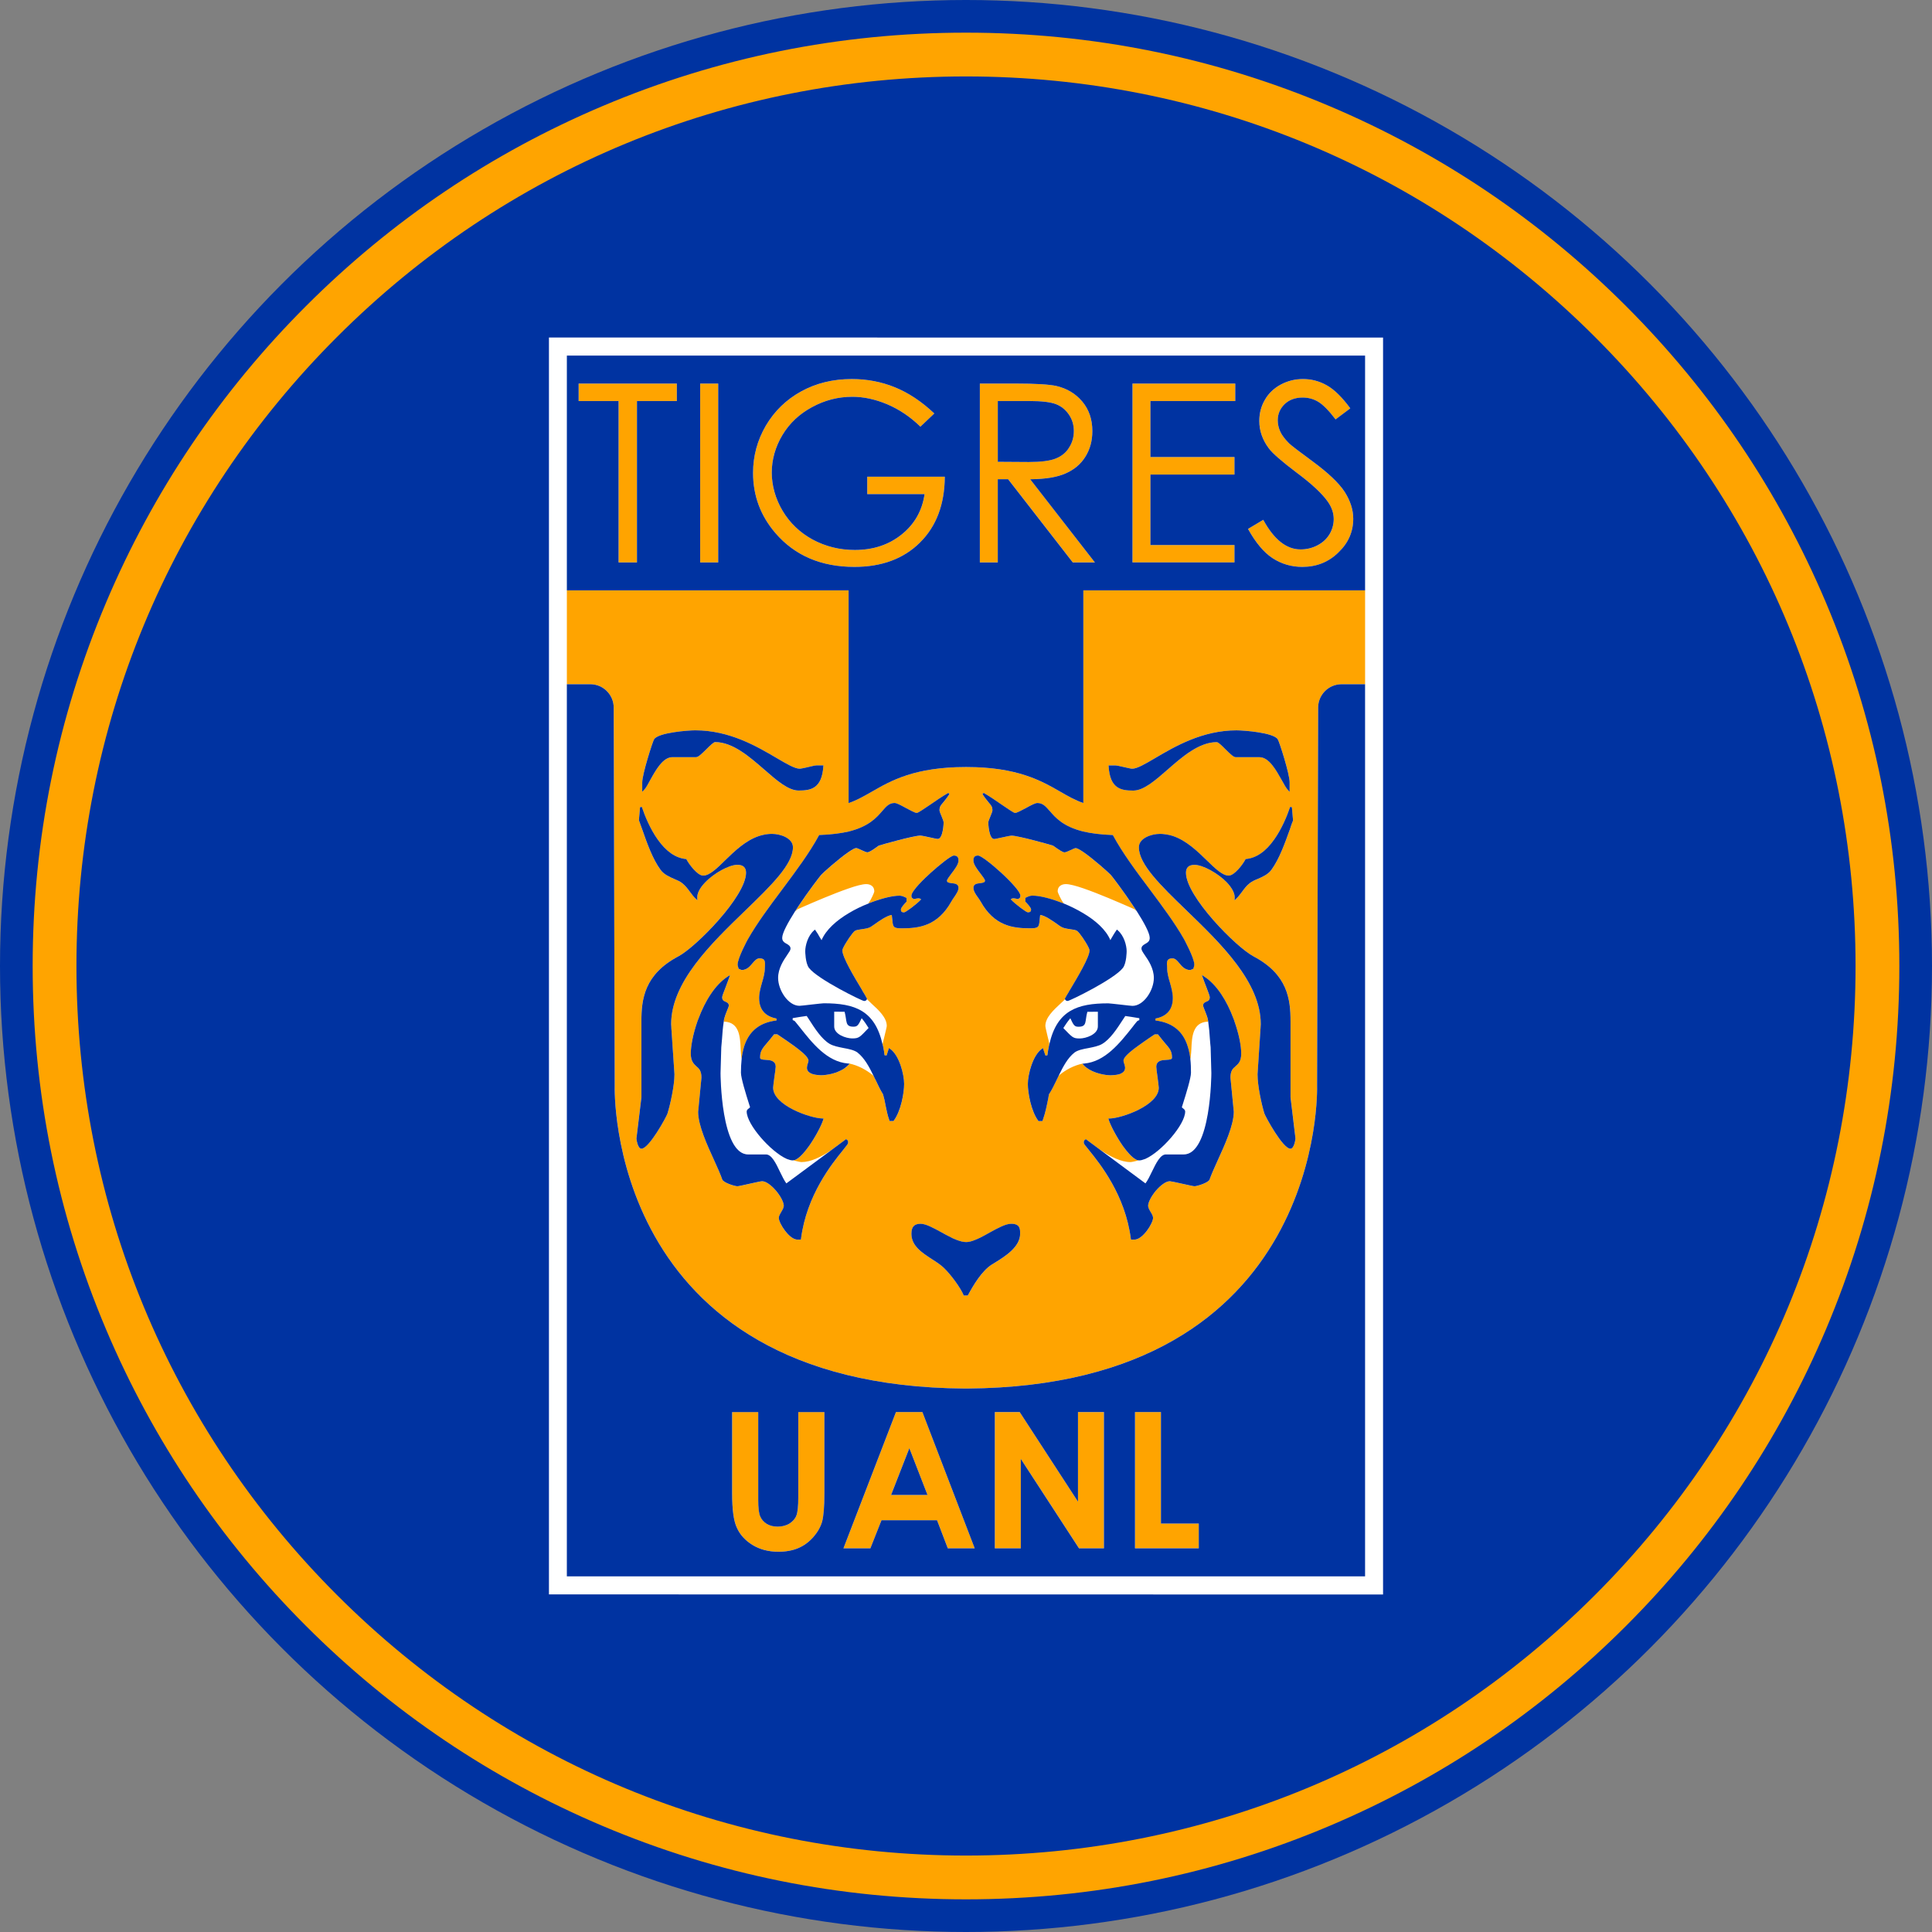 <svg xmlns="http://www.w3.org/2000/svg" id="Layer_10" viewBox="0 0 1500 1500"><rect x="0" y="0" width="1500" height="1500" fill="#808080" stroke="none"/><defs><style>.cls-1{fill:#0033a1;}.cls-2{fill:#ffa400;}.cls-3{fill:#fff;}</style></defs><g><circle class="cls-1" cx="750" cy="750" r="750"></circle><path class="cls-2" d="M750,1474.64c-97.82,0-192.72-19.16-282.07-56.95-86.29-36.5-163.79-88.75-230.33-155.29-66.54-66.54-118.79-144.04-155.29-230.33-37.79-89.35-56.95-184.25-56.95-282.07s19.16-192.72,56.95-282.07c36.5-86.29,88.75-163.79,155.29-230.33,66.54-66.54,144.04-118.79,230.33-155.29,89.35-37.79,184.25-56.95,282.07-56.95s192.72,19.16,282.07,56.95c86.29,36.5,163.79,88.75,230.33,155.29s118.79,144.04,155.29,230.33c37.79,89.35,56.95,184.25,56.95,282.07s-19.16,192.72-56.95,282.07c-36.5,86.29-88.75,163.79-155.29,230.33-66.54,66.54-144.04,118.79-230.33,155.29-89.35,37.79-184.25,56.95-282.07,56.95Zm0-1415.29c-184.48,0-357.92,71.84-488.36,202.29C131.19,392.08,59.35,565.52,59.35,750s71.84,357.92,202.29,488.36c130.45,130.45,303.88,202.29,488.36,202.29s357.92-71.84,488.36-202.29c130.45-130.45,202.29-303.88,202.29-488.36s-71.84-357.92-202.29-488.36c-130.45-130.45-303.88-202.29-488.36-202.29Z"></path></g><g><polygon class="cls-3" points="1073.8 1237.96 1073.8 262.09 426.2 262.04 426.2 1237.89 1073.8 1237.96"></polygon><path class="cls-3" d="M665.81,817.22c-2.48-1.91-6.76-2.79-10.89-3.54-3.85-.77-7.88-1.54-10.79-3.24-6.16-3.72-11.36-11.7-15.91-18.81-.64-.91-1.18-1.9-1.9-2.84-3.34,.44-6.8,1.01-9.96,1.54l-.91,.15v1.53c.85,.25,1.52,.6,1.91,1.1,1.1,1.36,2.22,2.77,3.4,4.2,10.01,12.69,21.37,27.01,37.5,28.38l.54,.07v-.18l.57,.11c6.77,1.39,13.36,4.87,18.87,9.54-3.52-7.24-7.13-13.8-12.42-18.01"></path><path class="cls-3" d="M879.27,797.32c1.07-1.43,2.18-2.84,3.34-4.21,.38-.49,1.04-.88,1.91-1.09v-1.53l-.99-.15c-3.08-.54-6.59-1.11-9.9-1.55-.67,.94-1.27,1.93-1.87,2.84-4.62,7.11-9.8,15.1-16.03,18.81-2.81,1.7-6.87,2.47-10.7,3.24-4.21,.75-8.46,1.63-10.9,3.54-5.28,4.17-8.73,10.78-12.22,17.93,5.43-4.69,12.02-8.06,18.73-9.45l.56-.11,.04,.18,.45-.06c16.13-1.37,27.54-15.69,37.57-28.38"></path><path class="cls-3" d="M676.59,779.12c-1.2-1.19-2.38-2.35-3.53-3.45-.17,.72-.84,1.48-2.19,1.48-1.47,0-36.12-16.89-42.85-25.76-2.79-3.76-2.85-12.81-2.85-12.9,0-4.17,1.92-12,6.99-16.31l.55-.47,.39,.58c1.2,1.6,2.14,3.14,3.46,5.53,.41,.61,.82,1.33,1.28,2.1,3.45-8.16,11.65-15.37,21.23-21.04,4.91-2.95,10-5.41,15.28-7.45,0-.21,.03-.37,.09-.56l.13-.18c1.67-2.04,4.22-7.88,4.22-8.55,0-5.35-4.82-5.76-6.29-5.76-2.83,0-7.82,1.31-13.65,3.36-12.13,4.16-27.9,11.02-35.35,14.27-1.83,.82-3.14,1.42-3.68,1.64l-.7,.28c-.47,.37-1.17,1-1.93,1.79-5.41,8.56-9.87,16.68-9.87,20.45,0,2.14,1.09,3.21,2.38,4,.54,.21,.93,.45,1.33,.76,1.35,.82,2.75,1.74,2.75,3.64,0,1.13-1.04,2.66-2.58,4.89-2.78,4.1-7.05,10.4-7.05,17.82,0,9.51,7.78,21.66,16.6,21.66,.72,0,5.3-.49,9.32-.99,4.42-.49,8.69-.97,9.51-.97,24.07,0,39.66,5.46,45.64,31.84,.21-1.18,.79-3.5,1.65-7.01,.73-3.08,1.61-6.55,1.61-7.29,0-6.47-6.3-12.29-11.89-17.38"></path><path class="cls-3" d="M615.93,900.88s-.25,.03-.35,.03c-1.29,0-2.73-.37-4.38-1.02l-.57-.1,.17-.06c-12.2-5.37-31.06-26.58-31.06-36.8,0-1.12,.9-1.81,1.56-2.29,.66-.49,.96-.77,1.04-1.2-.08-.22-.28-.79-.56-1.64-2.76-8.74-6.5-20.83-6.5-25,0-3.49,.19-7.1,.54-10.61l-.15-.9c-.39-2.02-.46-4.45-.64-7.03-.42-9.16-.9-20.43-12.47-21.09l-.62-.05c-.7,4.49-1.1,9.18-1.37,13.7-.22,2.1-.33,4.24-.57,6.32l-.58,20.05c0,.59,.25,63.12,21.45,63.12h13.9c4.26,0,7.65,6.8,10.76,13.37,1.72,3.55,3.34,6.86,4.99,9.1l34.84-25.78c-7.88,5.22-15.88,9.18-23.07,9.18-.9,0-3.17-.55-6.36-1.3"></path><path class="cls-3" d="M860.42,778.97c.75,0,4.97,.48,9.45,.97,4.01,.5,8.62,.99,9.34,.99,8.82,0,16.61-12.14,16.61-21.66,0-7.43-4.23-13.72-7.1-17.82-1.52-2.23-2.52-3.76-2.52-4.89,0-1.77,1.13-2.68,2.4-3.41,.47-.53,1.23-.83,1.77-1.08,1.22-.79,2.25-1.83,2.25-3.91,0-3.82-4.49-12.03-9.99-20.66-.77-.71-1.35-1.28-1.75-1.65l-.62-.21c-.54-.22-1.8-.82-3.73-1.64-7.49-3.24-23.28-10.18-35.39-14.33-5.79-1.99-10.75-3.3-13.55-3.3-1.54,0-6.4,.41-6.4,5.81,.04,.62,2.61,6.45,4.28,8.5l.13,.18c.07,.25,.1,.38,.21,.56,5.06,2.04,10.19,4.58,15.04,7.45,9.61,5.67,17.88,12.89,21.26,21.04,.45-.77,.9-1.49,1.19-2.1,1.41-2.38,2.31-3.92,3.47-5.53l.43-.58,.55,.48c5.12,4.31,7,12.14,7,16.31,0,.09,0,9.14-2.87,12.97-6.7,8.8-41.37,25.69-42.89,25.69-1.27,0-1.86-.68-2.1-1.4-1.09,1.13-2.27,2.22-3.51,3.37-5.48,5.09-11.75,10.88-11.75,17.38,0,.74,.78,4.21,1.54,7.29,.82,3.21,1.34,5.48,1.54,6.77,6.01-26.14,21.66-31.6,45.71-31.6"></path><path class="cls-3" d="M939.93,813.08c-.26-2.02-.38-4.16-.56-6.26-.25-4.52-.7-9.21-1.32-13.65h-.55c-11.58,.66-12.07,11.98-12.48,21.09-.18,2.59-.27,5.02-.62,7.03l-.24,.97c.37,3.51,.48,7.11,.48,10.55,0,4.16-3.73,16.25-6.51,24.99-.26,.84-.42,1.41-.56,1.64,.05,.44,.41,.72,1.07,1.21,.62,.48,1.5,1.17,1.5,2.29,0,10.22-18.68,31.36-30.82,36.74l.13,.11-.73,.1c-1.65,.65-3.06,1.02-4.34,1.02l-.37-.03c-3.1,.75-5.35,1.31-6.32,1.31-7.3,0-15.3-4.07-23.35-9.4h-.06l35.05,25.99c1.69-2.24,3.34-5.55,5.03-9.1,3.18-6.57,6.5-13.38,10.8-13.38h13.88c21.2,0,21.45-62.53,21.45-63.14l-.56-20.09Z"></path><path class="cls-3" d="M656.49,829.01c.38-.27,.65-.57,.87-.93-.33,.31-.66,.62-.97,.84,.04,.07,.04,.09,.1,.09"></path><path class="cls-3" d="M843.47,828.93h.05c-.16-.16-.39-.34-.62-.49,.2,.14,.36,.37,.58,.49"></path><path class="cls-3" d="M674.38,798.17c-1.77-2.76-2.8-4.45-5.38-7.6-2.64,5.79-3.54,6.59-6.4,6.59-6.7,0-4.84-4.26-6.85-11.59-2.42-.05-3.77-.05-8.07-.05v11.39c-.11,6.26,9.3,9.36,13.91,9.36,5.44,0,5.8-.84,12.79-8.1"></path><path class="cls-3" d="M837.32,797.16c-2.88,0-3.76-.8-6.37-6.59-2.57,3.14-3.61,4.84-5.44,7.6,7.08,7.26,7.41,8.1,12.81,8.1,4.61,0,14.05-3.09,14.02-9.36v-11.39c-4.41,0-5.74,0-8.16,.05-2.05,7.33-.04,11.59-6.85,11.59"></path><path class="cls-2" d="M889.31,732.76c.3-.21,.73-.44,1.05-.68-.53,.25-1.3,.55-1.77,1.07,.23-.14,.41-.27,.72-.39"></path><path class="cls-2" d="M841.12,458.36v165.12c-6.29-2.11-11.88-5.3-17.89-8.78-14.84-8.52-33.32-19.16-73.03-19.16h-.26c-39.81,0-58.3,10.64-73.11,19.16-6.11,3.48-11.64,6.7-17.98,8.82v-165.16h-218.74v72.88h18.26c10.01,0,18.13,8.17,18.13,18.26l.78,293.68s-7.49,233.08,271.92,234.88h1.54c279.35-1.8,271.84-234.88,271.84-234.88l.83-293.68c0-10.09,8.13-18.26,18.17-18.26h18.28v-72.88h-218.73Zm24.94,135.92h0c1.02,0,3.91,.68,6.8,1.32,2.59,.59,5.33,1.24,6.11,1.24,3.88,0,10.09-3.66,17.98-8.31,15.37-9.04,36.58-21.5,63.14-21.5,5.83,0,28.7,1.76,31.98,6.93,1.24,1.94,9.34,27.26,9.21,33.54v7.28l-1.17-1.27c-1.51-1.53-3.12-4.48-5.02-7.96-4.2-7.47-9.79-17.68-17.17-17.68h-18.39c-1.79,0-4.19-2.36-8.08-6.18-2.44-2.46-5.5-5.53-6.72-5.53-13.68,0-26.73,11.32-38.14,21.33-9.59,8.36-18.62,16.28-26.68,16.28-9.49,0-18.05-1.41-19.14-18.74l-.07-.77h5.38Zm-367.43,13.23c-.04-6.28,8.02-31.6,9.22-33.54,3.29-5.17,26.14-6.93,31.98-6.93,26.63,0,47.74,12.46,63.14,21.5,7.94,4.65,14.11,8.31,18.08,8.31,.68,0,3.49-.65,6.04-1.19,2.98-.68,5.78-1.37,6.76-1.37h5.44l-.05,.77c-1.17,17.34-9.77,18.74-19.17,18.74-8.06,0-17.15-7.92-26.7-16.28-11.53-10.01-24.47-21.33-38.19-21.33-1.16,0-4.25,3.06-6.73,5.53-3.84,3.82-6.3,6.18-8.02,6.18h-18.38c-7.47,0-13.02,10.21-17.2,17.68-1.86,3.48-3.42,6.42-5,7.96l-1.24,1.27v-7.28Zm19.6,257.03c-.6,2.11-14.21,27.3-20.24,27.3-3.04,0-3.89-7.76-3.89-7.83l3.89-32.18-.02-58.93c0-17.06,2.22-36.38,28.68-50.36,13.5-7.11,52.55-46.57,52.55-64.94,0-4.1-2.34-6.15-6.7-6.15-6.49,0-18.23,6.48-25.18,13.8-4.14,4.36-6.18,8.47-5.99,12.03l.11,1.7-1.23-1.14c-1.66-1.47-3-3.34-4.43-5.25-1.79-2.45-3.71-4.97-6.12-6.88-1.69-1.37-3.95-2.35-6.35-3.34-3.82-1.7-7.82-3.42-10.45-7-6.19-8.42-10.55-20.74-14.33-31.6-.89-2.36-1.65-4.6-2.43-6.72l-.11-.16,.05-.18,.88-10.02,1.38-.19c2.32,6.93,6.4,16.95,12.29,25.25,6.61,9.34,13.92,14.4,21.85,15.2h.38l.18,.36c1.83,3.54,8.42,12.52,12.88,12.52,4.97,0,10.59-5.47,17.01-11.81,7.32-7.08,15.92-15.5,26.53-18.98,1.1-.35,2.25-.66,3.4-.89,.96-.22,1.94-.39,2.9-.5,1.17-.14,2.34-.22,3.61-.22,6.59,0,16.29,3.28,16.29,10.41,0,13.32-17.03,29.77-36.71,48.85-27.12,26.19-57.85,55.94-57.85,88.51l.14,2.08,.03,1.07,.12,1.61,2.29,34.11c0,8.97-3.25,23.45-5.42,30.49m175.71,5.55l-.19,.27h-3.06l-.15-.45c-1.5-4.06-2.17-7.87-2.95-11.52-.53-3.01-1.12-5.81-1.98-8.69-2.16-3.55-4.01-7.39-5.72-11.11-.11-.09-.11-.13-.16-.27-.22-.49-.55-.99-.78-1.53-.08-.19-.21-.42-.3-.66-.18-.32-.32-.6-.43-.9-5.51-4.67-12.1-8.14-18.86-9.54l-.58-.11v.18l.83,.1-.94,1c-.32,.43-.81,.81-1.3,1.22-.22,.36-.49,.66-.88,.93,0,0-.06-.02-.1-.08-1.62,1.2-3.35,2.16-5.12,2.9-3.38,1.53-7.02,2.35-9.97,2.71-1.24,.2-2.38,.28-3.34,.28h-.99c-2.85-.14-5.12-.47-6.83-1.16t-.08-.05c-2.05-.79-3.17-2-3.52-3.69-.05-.3-.05-.65-.05-.98,0-.93,.28-1.98,.59-2.97,.3-.8,.51-1.59,.6-2.23v-.32c0-.6-.3-1.37-.88-2.17-.65-1.06-1.74-2.2-3.07-3.45-1.93-1.73-4.33-3.63-6.87-5.49-1.75-1.28-3.51-2.56-5.19-3.69-1.26-.79-2.41-1.67-3.42-2.34-2.11-1.37-3.78-2.5-4.78-3.23h-2.48c-2.22,2.88-4.06,5.06-5.56,6.81-3.64,4.31-5.29,6.28-5.29,11.32,0,1.24,1.34,1.52,4.35,1.69,3.2,.15,7.76,.48,7.76,5.4,0,.93-.49,4.44-1.04,8.23-.43,3.37-.95,7.2-.95,7.99,0,13.7,28.75,23.71,38.25,23.91h.9l-.24,.91c-1.52,4.78-6.15,13.52-11.16,20.64-3.28,4.56-6.73,8.47-9.68,10.11-.38,.16-.65,.33-.99,.49-.49,.16-1,.28-1.42,.34,3.19,.75,5.46,1.31,6.36,1.31,7.19,0,15.19-3.97,23.07-9.19l.25-.21,11.27-8.36,.15,.1,.45,.27c.88,.65,.99,.99,.99,2.46,0,.82-.99,1.98-3.92,5.65-8.43,10.45-28.29,34.8-32.64,68.92l-.05,.6h-2.62c-3.92,0-7.78-4.32-9.75-6.9-2.77-3.65-4.81-7.87-4.81-9.96,0-1.39,.95-2.94,1.88-4.6,.99-1.6,1.98-3.3,1.98-4.78,0-2.74-2.4-7.44-6.04-11.75-3.88-4.52-7.93-7.35-10.81-7.35-.75,0-5.59,1.05-9.48,1.92-5.54,1.25-8.88,1.97-9.69,1.97-2.05,0-10.86-2.76-11.7-5.23-1.36-3.91-3.7-9.13-6.19-14.62-5.59-12.24-12.57-27.44-12.57-37.89l2.59-26.62c-.03-5.36-1.89-7.02-3.98-8.75-2.09-1.93-4.31-3.88-4.31-9.94s1.74-15.16,5.12-24.82c.1-.28,.18-.55,.27-.85,.24-.61,.49-1.18,.73-1.81,4.81-12.84,12.52-25.87,22.69-32.37l1.66-1.08-.63,1.89c-1.03,2.77-2.02,5.43-2.88,7.81-1.34,3.45-2.59,6.68-2.59,7.45,0,2.46,1.25,3,2.64,3.55,1,.51,2.52,1.11,2.52,2.91,0,.83-.55,2.12-1.52,4.35-.67,1.64-1.44,3.66-1.93,5.47-.06,.28-.12,.5-.12,.77-.05,.14-.05,.28-.19,.43,0,.08,0,.12-.04,.2-.03,.4-.09,.85-.12,1.29l.62,.04c11.56,.66,12.05,11.92,12.47,21.09,.18,2.59,.25,5.02,.64,7.03l.15,.9c.08-.79,.23-1.63,.28-2.4,.14-.85,.32-1.69,.49-2.61,.3-1.53,.71-3.05,1.12-4.59,3.23-10.17,10.15-18.52,25.21-20.31v-1.46c-8.97-1.73-13.53-7.1-13.53-16.01,0-3.97,1.13-7.99,2.24-11.87,1.09-3.74,2.21-7.66,2.21-11.47,0-.36,0-.81,.11-1.35,.06-1.64,.16-3.79-.84-5.01-.76-.71-1.87-1.05-3.4-1.05-2.21,0-3.64,1.77-5.45,3.81-2.01,2.42-4.25,5.12-8.29,5.25h-.15l-2.38-1.01-.1-.34c-.03-.31-.1-.56-.19-.79-.16-.56-.44-1.15-.44-2.1,0-5.04,7.87-19.62,8.01-19.75,7.11-12.5,16.95-25.74,26.53-38.49,10.43-13.97,21.22-28.4,28.59-42.02l.12-.32h.43c9.1-.34,16.52-1.32,22.45-2.69,15.73-3.87,21.7-10.83,26.14-15.94,2.99-3.47,5.32-6.23,9.59-6.23,1.49,0,4.36,1.45,8.93,3.96,3.29,1.78,7.01,3.77,8.25,3.77,1.03,0,5.55-3.09,10.02-6.12,4.48-3.12,9.56-6.62,14.53-9.46l.86,.95c-2.05,3.14-3.72,5.11-4.89,6.57-2,2.31-2.84,3.3-2.84,6.15,0,.71,.88,2.78,1.57,4.46,1.03,2.48,1.65,4.09,1.65,4.97,0,.07-.38,12.69-4.57,12.69-.83,0-3.08-.52-6.8-1.34-2.74-.58-5.83-1.26-6.53-1.26-5.46,0-31.44,7.39-32.51,7.82-.15,.1-.62,.41-1.16,.83-3.06,2.19-6.19,4.32-7.6,4.32-.93,0-2.38-.63-4.62-1.7-1.48-.68-3.41-1.58-4.07-1.58-1.15,0-3.33,1.26-5.95,3.06-7.85,5.36-19.89,16.14-21.3,17.77-1.47,1.69-10.27,13.18-18.03,24.86-.22,.39-.45,.71-.66,1.07-.07,.04-.09,.04-.09,.13-.55,.8-1.08,1.61-1.57,2.37,.76-.79,1.46-1.42,1.92-1.79l.7-.28c.54-.22,1.85-.82,3.68-1.64,7.45-3.25,23.22-10.11,35.35-14.27,5.84-2.05,10.83-3.36,13.65-3.36,1.48,0,6.3,.41,6.3,5.76,0,.67-2.55,6.51-4.22,8.55l-.13,.18c-.07,.19-.1,.35-.1,.56,.22-.13,.5-.29,.83-.41,.21-.08,.48-.15,.73-.26,.15-.05,.22-.08,.36-.14,8.82-3.34,16.97-5.25,22.13-5.25,1.37,0,3,.5,5.06,1.58l.39,.16v2.95l-.18,.16c-1.22,1.19-4.22,4.43-4.22,5.92s.66,2.21,2.48,2.21c1.2-.06,9.23-5.88,13.25-10.11-.7-.59-1.33-.81-2.1-.81s-1.71,.2-3.17,.53l-.29,.13-.26-.16c-.18-.11-.3-.18-.43-.28-.79-.39-1.31-.77-1.31-2.25,0-3.77,10.51-13.78,15.05-17.86,5.91-5.33,15.58-13.32,17.92-13.32,3.57,0,3.57,2.59,3.57,3.94,0,2.9-2.97,6.78-5.56,10.17-1.56,2.11-3.36,4.45-3.36,5.37,0,1.33,1.16,1.64,3.64,1.97,2.35,.21,5.29,.54,5.29,3.55,0,2.51-1.67,4.74-3.25,7.16-.76,1.1-1.58,2.23-2.26,3.46-10.71,19.21-25.39,20.87-38.37,20.87-6.53,0-7.04-.73-7.49-6.44-.11-1.05-.28-2.36-.45-3.94-3.76,.45-9.86,4.74-13.54,7.38-1.31,.92-2.27,1.6-2.89,1.96-1.69,.98-4.26,1.35-6.83,1.73-2.05,.3-4.28,.58-5.32,1.28-.45,.28-1.16,.99-1.95,1.99-3.02,3.74-7.82,11.43-7.82,13.17,0,5.37,9.37,20.93,15.01,30.27,.3,.55,.62,1.05,.85,1.59,1.16,1.81,2.12,3.37,2.65,4.49,.17,.22,.28,.46,.39,.67,.05,.09,.05,.18,.17,.26l.04,.19-.04,.22v.13c1.16,1.1,2.33,2.26,3.53,3.45,5.59,5.09,11.89,10.91,11.89,17.38,0,.74-.88,4.21-1.61,7.29-.86,3.51-1.43,5.83-1.64,7.01,.17,.43,.28,.89,.39,1.34,.27,1.27,.49,2.57,.75,3.92,.14,1.05,.33,2.15,.42,3.27l.53,.02,1.06,.12c.38-1.26,.79-2.68,1.54-4.86l.3-.89,.74,.53c7.34,5,11.03,20.25,11.03,27.3s-2.53,21.19-8.04,28.55m78.48,110.27c-.91,.54-1.81,1.09-2.52,1.52-7.67,4.98-14.14,15.86-18.3,23.59l-.24,.36h-3.12l-.17-.44c-2.1-5.19-9.62-15.63-15.22-20.98-2.53-2.46-5.82-4.61-9.35-6.82-7.79-5.09-15.87-10.32-15.87-19.67,0-5.44,2.21-7.78,7.13-7.78,4.06,0,9.78,3.13,15.94,6.49,1.06,.6,2.14,1.2,3.28,1.81,1.94,1.05,3.96,2.1,5.86,3.01,1.11,.51,2.27,.98,3.43,1.41,2.42,.91,4.77,1.47,6.93,1.47,2.03,0,4.37-.64,6.9-1.68,1.3-.49,2.57-1.08,3.87-1.7,2.5-1.25,5.09-2.67,7.55-4.09,6.34-3.46,12.31-6.72,16.52-6.72,7,0,7,3.93,7,7.78,0,10.31-11.81,17.59-19.62,22.45m186.82-152.49c-2.03,1.73-3.92,3.39-3.92,8.81l2.59,26.54c-.07,10.47-7,25.68-12.59,37.91-2.46,5.49-4.83,10.71-6.21,14.62-.79,2.47-9.65,5.23-11.69,5.23-.77,0-4.17-.72-9.69-1.97-3.92-.87-8.79-1.92-9.42-1.92-2.91,0-6.98,2.82-10.89,7.35-3.58,4.31-6.02,9.01-6.02,11.75,0,1.47,1.02,3.17,1.95,4.78,1.01,1.66,1.88,3.21,1.88,4.6,0,4.02-7.87,16.86-14.49,16.86h-2.67l-.1-.6c-4.3-34.12-24.12-58.47-32.53-68.92-3.04-3.66-4-4.83-4-5.65,0-1.48,.16-1.82,1.05-2.46l.45-.27,.08-.1,10.66,7.91,.61,.45h.06c8.04,5.33,16.05,9.4,23.34,9.4,.97,0,3.21-.56,6.32-1.31-.36-.03-.9-.18-1.39-.34-.28-.16-.6-.27-.96-.49-2.98-1.63-6.42-5.54-9.78-10.17-5-7.15-9.61-15.88-11.11-20.58l-.25-.91h.94c9.48-.21,38.19-10.21,38.19-23.91,0-.79-.51-4.62-.94-7.99-.56-3.79-.99-7.3-.99-8.23,0-4.91,4.45-5.24,7.8-5.4,2.94-.17,4.38-.45,4.38-1.69,0-5.03-1.67-7.01-5.42-11.32-1.44-1.75-3.29-3.93-5.49-6.81h-2.51c-1.01,.73-2.67,1.86-4.79,3.23-.82,.64-1.85,1.27-2.96,2.04-1.63,1.13-3.38,2.36-5.07,3.62-2.38,1.66-4.59,3.38-6.49,5.02-2.04,1.79-3.69,3.46-4.41,4.87-.38,.6-.49,1.1-.49,1.59,0,.17,.04,.38,.04,.63,.06,.57,.32,1.29,.55,1.92,.26,.87,.49,1.71,.6,2.54,.02,.11,.02,.32,.02,.43,0,2.02-1.01,3.45-3.02,4.46-.13,.08-.32,.18-.5,.25-1.77,.7-4.04,1.04-6.87,1.14-.37,.03-.7,.03-1.12,.03-1.01,0-2.25-.14-3.53-.28-3.12-.42-6.77-1.32-10.19-2.86-1.66-.72-3.29-1.65-4.72-2.74h-.05c-.21-.11-.38-.35-.58-.49-.53-.5-1.15-.99-1.69-1.57l-.88-1,.92-.1-.04-.18-.56,.11c-6.72,1.39-13.31,4.76-18.73,9.45-.1,.27-.23,.61-.43,.88-.1,.22-.23,.46-.32,.66-.07,.22-.17,.38-.21,.55-.31,.39-.45,.81-.63,1.23-1.86,3.8-3.68,7.68-6.01,11.24-.1,.83-.28,1.66-.42,2.61-1.1,5.58-2.19,11.38-4.41,17.6l-.25,.45h-3.02l-.18-.27c-5.48-7.36-8.07-21.38-8.07-28.55s3.7-22.3,10.97-27.3l.73-.53,.33,.89c.76,2.19,1.23,3.6,1.62,4.86l1.11-.12,.38-.02c.17-1.54,.43-2.97,.66-4.42,.24-.87,.37-1.7,.49-2.56,.15-.6,.25-1.19,.43-1.8-.21-1.28-.73-3.55-1.54-6.76-.76-3.08-1.54-6.55-1.54-7.29,0-6.51,6.27-12.29,11.75-17.38,1.24-1.14,2.42-2.23,3.51-3.37,0-.08-.05-.14-.05-.21l-.08-.22,.13-.19s.09-.08,.13-.17c.03-.16,.11-.32,.28-.54,.49-.96,1.3-2.31,2.33-3.95,.37-.77,.84-1.52,1.37-2.36,5.54-9.33,14.94-24.89,14.94-30.27,0-1.74-4.73-9.43-7.79-13.18-.86-.99-1.52-1.7-2-1.98-1.08-.7-3.23-.98-5.37-1.28-2.46-.37-4.98-.74-6.7-1.73-.68-.35-1.63-1.04-2.91-1.96-3.72-2.64-9.74-6.93-13.57-7.38-.19,1.58-.29,2.89-.41,3.94-.51,5.71-.98,6.44-7.53,6.44-13,0-27.68-1.65-38.33-20.87-.73-1.23-1.52-2.36-2.33-3.46-1.69-2.42-3.21-4.65-3.21-7.16,0-3.02,2.94-3.35,5.27-3.55,2.46-.33,3.7-.65,3.7-1.97,0-.91-1.81-3.26-3.4-5.37-2.63-3.39-5.56-7.27-5.56-10.17,0-1.35,0-3.94,3.58-3.94,4.34,0,32.92,25.43,32.92,31.17,0,1.47-.51,1.86-1.25,2.25-.12,.1-.3,.16-.44,.28l-.31,.16-.29-.13c-1.46-.33-2.36-.53-3.11-.53-.79,0-1.45,.22-2.12,.81,4.09,4.22,12.07,10.05,13.27,10.11,1.8,0,2.52-.69,2.52-2.21s-3.12-4.72-4.28-5.92l-.19-.16v-2.95l.36-.16c2.17-1.08,3.66-1.58,5.12-1.58,5.15,0,13.35,1.91,22.2,5.31l.12,.02c.36,.13,.66,.24,1.02,.41,.28,.1,.6,.21,.88,.31-.11-.18-.15-.31-.21-.56l-.13-.18c-1.67-2.04-4.23-7.88-4.28-8.5,0-5.4,4.86-5.81,6.4-5.81,2.8,0,7.76,1.31,13.55,3.3,12.1,4.15,27.91,11.08,35.39,14.33,1.93,.82,3.19,1.42,3.73,1.64l.62,.21c.41,.36,.98,.94,1.75,1.65-.49-.71-.96-1.48-1.47-2.19,0-.05,0-.1-.09-.1-.19-.39-.41-.73-.71-1.07-7.71-11.68-16.45-23.16-17.92-24.86-1.47-1.63-13.5-12.41-21.31-17.77-2.7-1.8-4.85-3.06-6.06-3.06-.66,0-2.46,.9-3.97,1.58-2.3,1.07-3.76,1.7-4.66,1.7-1.41,0-4.52-2.13-7.6-4.32-.53-.42-.94-.72-1.23-.88-.94-.38-26.97-7.77-32.38-7.77-.68,0-3.82,.68-6.52,1.26-3.77,.82-6.06,1.34-6.85,1.34-4.18,0-4.58-12.61-4.58-12.69,0-.88,.66-2.49,1.7-4.97,.66-1.68,1.54-3.76,1.54-4.46,0-2.85-.83-3.84-2.84-6.15-1.18-1.46-2.88-3.42-4.91-6.57l.94-.95c4.92,2.84,10.01,6.34,14.51,9.46,4.41,3.03,8.91,6.12,9.87,6.12,1.3,0,5.03-1.99,8.36-3.77,4.54-2.51,7.43-3.96,8.93-3.96,4.3,0,6.61,2.76,9.63,6.23,4.37,5.1,10.36,12.07,26.11,15.94,5.93,1.37,13.29,2.35,22.47,2.69h.38l.17,.32c7.34,13.61,18.08,28.05,28.59,42.02,9.51,12.76,19.39,25.99,26.48,38.47,.04,.16,8.01,14.7,8.01,19.78,0,.95-.28,1.54-.43,2.1-.04,.23-.12,.48-.19,.79l-.13,.34-2.31,1.01h-.24c-4.02-.13-6.35-2.83-8.32-5.25-1.71-2.04-3.19-3.81-5.37-3.81-1.55,0-2.66,.35-3.34,1.05-1.16,1.22-.98,3.36-.81,5.01,.04,.54,.04,.99,.04,1.35,0,3.82,1.1,7.73,2.2,11.47,1.1,3.88,2.22,7.9,2.22,11.87,0,8.91-4.54,14.28-13.57,16.01l.08,1.46c14.88,1.79,21.88,9.97,25.03,20.03,.56,1.7,.99,3.45,1.38,5.25,.09,.87,.28,1.71,.42,2.59,.09,.66,.19,1.39,.27,2.11l.24-.97c.34-2.02,.44-4.45,.62-7.03,.41-9.11,.9-20.42,12.48-21.09h.56c-.07-.48-.11-.89-.21-1.33q0-.08-.07-.13c0-.17,0-.22-.05-.42-.07-.24-.17-.52-.17-.79-.48-1.83-1.35-3.79-1.98-5.52-.89-2.23-1.46-3.53-1.46-4.35,0-1.8,1.39-2.39,2.51-2.91,1.44-.55,2.63-1.1,2.63-3.55,0-.77-1.19-4-2.52-7.45-.94-2.38-1.94-5.03-2.91-7.81l-.68-1.89,1.67,1.08c10.15,6.46,17.86,19.44,22.67,32.25,.21,.51,.38,1,.6,1.5,.09,.4,.23,.83,.38,1.26,3.45,9.69,5.23,18.98,5.23,24.85s-2.22,8.01-4.43,9.94m42.66,63.96c-5.95,0-19.54-25.2-20.2-27.3-2.19-7.03-5.33-21.52-5.33-30.44l2.22-34.16,.1-1.53,.05-1.05,.14-2.18c0-32.57-30.71-62.32-57.86-88.51-19.69-19.08-36.78-35.53-36.78-48.85,0-7.14,9.78-10.41,16.34-10.41,1.31,0,2.56,.08,3.79,.27,.94,.1,1.95,.27,2.9,.46,1.17,.3,2.37,.57,3.45,.93,10.49,3.55,19.07,11.89,26.28,18.92,6.56,6.34,12.12,11.81,16.95,11.81,4.58,0,11.15-8.98,12.99-12.52l.15-.36h.41c7.89-.79,15.28-5.86,21.83-15.2,5.9-8.3,9.99-18.32,12.32-25.25l1.37,.19,.88,10.2v.16c-.87,2.13-1.68,4.37-2.38,6.72-3.92,10.86-8.25,23.18-14.4,31.6-2.67,3.58-6.64,5.3-10.48,7-2.44,.99-4.67,1.97-6.34,3.34-2.51,1.91-4.33,4.43-6.12,6.88-1.45,1.92-2.85,3.78-4.43,5.25l-1.22,1.14,.07-1.7c.26-3.56-1.88-7.67-5.9-12.03-7.01-7.32-18.8-13.8-25.26-13.8-4.39,0-6.64,2.05-6.64,6.15,0,18.37,39,57.83,52.51,64.94,26.47,13.98,28.68,33.3,28.68,50.36v58.99l3.85,32.04c0,.16-.88,7.91-3.94,7.91"></path><path class="cls-2" d="M610.68,732.76c.12,.06,.22,.11,.35,.16-.4-.3-.79-.54-1.33-.76,.33,.21,.66,.4,.98,.59"></path><polygon class="cls-2" points="480.26 436.66 494.53 436.66 494.53 311.35 525.5 311.35 525.5 297.8 449.26 297.8 449.26 311.35 480.26 311.35 480.26 436.66"></polygon><rect class="cls-2" x="543.63" y="297.79" width="13.99" height="138.87"></rect><path class="cls-2" d="M602.05,413.89c15.03,17.47,35.5,26.25,61.31,26.25,21.28,0,38.25-6.32,50.94-18.94,12.71-12.58,19.13-29.64,19.25-51.07h-60.21v13.53h44.52c-1.87,12.82-7.74,23.21-17.69,31.24-9.92,8.04-22.13,12.11-36.46,12.11-11.84,0-22.69-2.71-32.73-8.08-9.88-5.38-17.67-12.82-23.29-22.23-5.64-9.44-8.49-19.3-8.49-29.8s2.79-19.9,8.22-29.02c5.47-9.19,13.2-16.46,23.06-21.77,9.88-5.39,20.32-8.04,31.33-8.04,8.82,0,17.87,1.97,27.16,5.88,9.27,3.95,17.83,9.7,25.64,17.31l10.81-10.23c-9.9-9.32-20.15-16.12-30.58-20.33-10.49-4.27-21.66-6.4-33.48-6.4-14.64,0-27.71,3.23-39.33,9.6-11.62,6.4-20.75,15.27-27.42,26.59-6.59,11.33-9.92,23.52-9.92,36.69,0,17.72,5.79,33.27,17.36,46.71"></path><path class="cls-2" d="M842.68,354.63c3.64-5.76,5.43-12.38,5.43-19.92,0-9.09-2.57-16.68-7.79-22.91-5.23-6.18-11.95-10.24-20.25-12.15-5.55-1.2-15.92-1.86-31.5-1.86h-27.81v138.87h13.91v-64.57h8.07l50.17,64.57h17.17l-50.24-64.57c11.75-.13,20.87-1.58,27.48-4.54,6.7-2.89,11.81-7.24,15.35-12.93m-23.22,1.45c-4.45,1.75-11.36,2.62-20.64,2.62l-24.14-.16v-47.19h24.75c9.51,0,16.32,.83,20.52,2.46,4.13,1.62,7.38,4.32,10,8.14,2.54,3.8,3.78,8.04,3.78,12.69s-1.24,9.14-3.77,12.95c-2.4,3.94-6.01,6.73-10.51,8.47"></path><polygon class="cls-2" points="959.07 311.35 959.07 297.79 879.27 297.79 879.27 436.66 958.45 436.66 958.45 423.16 893.21 423.16 893.21 368.43 958.45 368.43 958.45 354.84 893.21 354.84 893.21 311.35 959.07 311.35"></polygon><path class="cls-2" d="M1022.96,423.38c-4.13,2.14-8.52,3.2-13.19,3.2-10.95,0-20.61-7.65-28.96-22.98l-11.82,7.07c5.86,10.58,12.19,18.18,19.08,22.72,6.9,4.49,14.6,6.75,23.07,6.75,10.98,0,20.34-3.7,27.99-11.18,7.75-7.37,11.54-16.13,11.54-26.21,0-6.97-2.26-13.94-6.68-20.86-4.53-6.96-12.91-14.81-24.98-23.72-10.17-7.49-16.24-12.06-18.1-13.86-3.32-3.33-5.67-6.42-6.91-9.21-1.29-2.84-1.95-5.8-1.95-8.8,0-4.98,1.89-9.14,5.44-12.58,3.59-3.36,8.19-5.02,13.88-5.02,4.34,0,8.41,1.03,12.12,3.27,3.74,2.22,8.26,6.81,13.48,13.67l11.41-8.58c-6.42-8.66-12.44-14.63-18.22-17.85-5.73-3.25-11.88-4.89-18.51-4.89-6.23,0-11.95,1.45-17.27,4.31-5.25,2.85-9.44,6.79-12.26,11.76-2.93,4.95-4.37,10.45-4.37,16.49,0,7.63,2.48,14.68,7.37,21.24,2.88,3.88,10.12,10.19,21.77,18.98,11.6,8.63,19.56,16.1,23.95,22.3,3.15,4.43,4.69,8.96,4.69,13.64,0,4.07-1.07,7.95-3.17,11.62-2.18,3.66-5.26,6.57-9.39,8.75"></path><path class="cls-2" d="M888.71,899.89l.73-.1-.13-.11c-.26,.06-.45,.11-.6,.22"></path><path class="cls-2" d="M610.79,899.73l-.16,.06,.56,.1c-.16-.1-.28-.16-.4-.16"></path><path class="cls-2" d="M619.82,1162.23c0,7.08-.47,11.89-1.48,14.41-.93,2.51-2.76,4.56-5.27,6.17-2.6,1.64-5.64,2.46-9.19,2.46s-6.24-.71-8.65-2.2c-2.27-1.46-4-3.38-5.02-5.86-1.03-2.44-1.5-6.6-1.5-12.5v-68.38h-20.25v63.07c0,12.59,1.17,21.55,3.72,26.79,2.37,5.37,6.46,9.79,12.1,13.3,5.72,3.47,12.41,5.26,20.04,5.26,5.93,0,10.94-.92,15.41-2.8,4.35-1.8,8.23-4.66,11.69-8.51,3.34-3.8,5.62-7.74,6.84-11.9,1.16-4.15,1.81-11.53,1.81-22.15v-63.07h-20.24v65.9Z"></path><path class="cls-2" d="M695.63,1096.33l-40.76,105.78h20.9l8.63-21.79h43.14l8.34,21.79h20.88l-40.6-105.78h-20.53Zm-3.81,64.36l14.19-36.32,14.1,36.32h-28.3Z"></path><polygon class="cls-2" points="836.96 1165.91 791.72 1096.34 772.39 1096.34 772.39 1202.11 792.57 1202.11 792.57 1132.68 837.76 1202.11 857.1 1202.11 857.1 1096.34 836.96 1096.34 836.96 1165.91"></polygon><polygon class="cls-2" points="901.36 1096.33 881.22 1096.33 881.22 1202.11 930.72 1202.11 930.72 1182.87 901.36 1182.87 901.36 1096.33"></polygon><path class="cls-1" d="M829.96,347.61c2.52-3.82,3.77-8.2,3.77-12.95s-1.24-8.89-3.78-12.7c-2.61-3.82-5.87-6.52-10-8.14-4.2-1.64-11.01-2.46-20.52-2.46h-24.75v47.19l24.14,.16c9.28,0,16.19-.87,20.64-2.62,4.49-1.75,8.11-4.54,10.51-8.47"></path><polygon class="cls-1" points="691.83 1160.69 720.12 1160.69 706.02 1124.37 691.83 1160.69"></polygon><path class="cls-1" d="M440.11,276.1v182.26h218.74v165.15c6.34-2.11,11.87-5.34,17.99-8.82,14.81-8.53,33.3-19.16,73.1-19.16h.26c39.7,0,58.19,10.64,73.03,19.16,6.01,3.48,11.6,6.67,17.89,8.78v-165.12h218.73v-182.26H440.11Zm85.39,35.25h-30.97v125.31h-14.27v-125.31h-31v-13.56h76.24v13.56Zm32.11,125.31h-13.99v-138.87h13.99v138.87Zm156.69-15.47c-12.69,12.62-29.66,18.94-50.94,18.94-25.81,0-46.29-8.78-61.32-26.25-11.57-13.45-17.36-29-17.36-46.71,0-13.16,3.34-25.36,9.92-36.69,6.68-11.32,15.81-20.19,27.42-26.59,11.61-6.38,24.69-9.6,39.32-9.6,11.82,0,22.99,2.13,33.48,6.4,10.42,4.21,20.68,11.01,30.58,20.33l-10.81,10.23c-7.81-7.61-16.37-13.36-25.64-17.31-9.28-3.91-18.34-5.88-27.16-5.88-11,0-21.45,2.65-31.32,8.04-9.86,5.3-17.59,12.58-23.06,21.77-5.43,9.12-8.22,18.86-8.22,29.02s2.84,20.35,8.48,29.8c5.62,9.41,13.42,16.85,23.29,22.23,10.03,5.37,20.89,8.08,32.73,8.08,14.33,0,26.54-4.07,36.46-12.11,9.96-8.03,15.82-18.42,17.69-31.24h-44.52v-13.53h60.21c-.12,21.43-6.53,38.49-19.25,51.07m118.62,15.47l-50.18-64.57h-8.06v64.57h-13.91v-138.87h27.81c15.58,0,25.95,.66,31.5,1.86,8.3,1.91,15.02,5.96,20.24,12.14,5.21,6.23,7.79,13.82,7.79,22.91,0,7.54-1.8,14.16-5.43,19.93-3.54,5.69-8.65,10.04-15.35,12.93-6.62,2.96-15.74,4.42-27.49,4.54l50.24,64.57h-17.16Zm126.15-125.31h-65.86v43.49h65.24v13.58h-65.24v54.73h65.24v13.51h-79.18v-138.87h79.8v13.56Zm80.06,117.6c-7.65,7.49-17.01,11.18-27.99,11.18-8.47,0-16.17-2.27-23.07-6.75-6.89-4.54-13.22-12.14-19.08-22.72l11.82-7.07c8.35,15.34,18,22.98,28.96,22.98,4.67,0,9.06-1.06,13.19-3.2,4.13-2.18,7.21-5.08,9.39-8.74,2.1-3.66,3.17-7.55,3.17-11.62,0-4.68-1.53-9.21-4.69-13.64-4.38-6.2-12.36-13.67-23.95-22.3-11.64-8.78-18.89-15.1-21.77-18.98-4.89-6.56-7.37-13.6-7.37-21.24,0-6.04,1.44-11.54,4.37-16.48,2.82-4.97,7.02-8.91,12.26-11.77,5.33-2.85,11.05-4.31,17.27-4.31,6.64,0,12.78,1.64,18.52,4.9,5.78,3.21,11.8,9.18,18.21,17.84l-11.41,8.58c-5.21-6.85-9.74-11.45-13.47-13.67-3.71-2.25-7.78-3.28-12.12-3.28-5.69,0-10.29,1.67-13.89,5.02-3.54,3.45-5.43,7.61-5.43,12.59,0,3,.66,5.96,1.95,8.8,1.24,2.79,3.59,5.89,6.91,9.21,1.87,1.8,7.94,6.37,18.11,13.86,12.07,8.91,20.45,16.77,24.98,23.72,4.41,6.92,6.67,13.88,6.67,20.86,0,10.08-3.78,18.84-11.54,26.21"></path><path class="cls-1" d="M1023.4,549.5l-.83,293.68s7.5,233.08-271.84,234.88h-1.54c-279.41-1.8-271.92-234.88-271.92-234.88l-.78-293.68c0-10.09-8.13-18.26-18.13-18.26h-18.26v692.64h619.74V531.24h-18.28c-10.04,0-18.17,8.17-18.17,18.26m-383.34,609.91c0,10.62-.65,18-1.81,22.15-1.22,4.15-3.51,8.1-6.84,11.9-3.46,3.85-7.34,6.7-11.69,8.51-4.47,1.88-9.49,2.8-15.42,2.8-7.62,0-14.32-1.78-20.04-5.26-5.63-3.51-9.73-7.93-12.1-13.3-2.55-5.24-3.72-14.21-3.72-26.79v-63.07h20.25v68.38c0,5.9,.47,10.07,1.5,12.5,1.02,2.48,2.74,4.4,5.02,5.85,2.42,1.5,5.23,2.2,8.65,2.2s6.59-.82,9.19-2.46c2.52-1.62,4.34-3.66,5.28-6.17,1.01-2.51,1.48-7.33,1.48-14.4v-65.9h20.25v63.07Zm95.82,42.71l-8.34-21.79h-43.15l-8.62,21.79h-20.9l40.76-105.78h20.53l40.6,105.78h-20.88Zm121.22,0h-19.35l-45.19-69.44v69.44h-20.17v-105.78h19.32l45.25,69.58v-69.58h20.14v105.78Zm73.62,0h-49.5v-105.78h20.14v86.53h29.36v19.25Z"></path><path class="cls-1" d="M959.24,827.89c2.21-1.93,4.44-3.88,4.44-9.94s-1.79-15.16-5.23-24.86c-.15-.43-.3-.85-.38-1.25-.21-.49-.39-.99-.6-1.5-4.81-12.81-12.52-25.79-22.67-32.25l-1.67-1.08,.68,1.89c.97,2.78,1.97,5.43,2.91,7.81,1.33,3.45,2.53,6.68,2.53,7.44,0,2.46-1.2,3-2.63,3.56-1.12,.51-2.51,1.11-2.51,2.91,0,.83,.58,2.12,1.46,4.35,.64,1.73,1.5,3.69,1.98,5.52,0,.27,.11,.55,.17,.79,.05,.2,.05,.25,.05,.43q.07,.04,.07,.13c.1,.44,.14,.85,.21,1.33,.62,4.44,1.07,9.13,1.32,13.65,.18,2.1,.31,4.24,.56,6.26l.56,20.09c0,.61-.25,63.14-21.45,63.14h-13.87c-4.3,0-7.62,6.8-10.81,13.38-1.69,3.54-3.34,6.86-5.03,9.1l-35.05-25.99-.6-.45-10.66-7.92-.08,.11-.44,.27c-.89,.65-1.05,.98-1.05,2.46,0,.81,.96,1.98,4,5.65,8.41,10.44,28.22,34.8,32.53,68.92l.1,.59h2.67c6.62,0,14.49-12.83,14.49-16.86,0-1.39-.87-2.94-1.88-4.6-.93-1.6-1.95-3.3-1.95-4.78,0-2.74,2.44-7.43,6.02-11.74,3.91-4.52,7.97-7.35,10.89-7.35,.64,0,5.5,1.05,9.42,1.92,5.52,1.25,8.92,1.97,9.69,1.97,2.04,0,10.9-2.76,11.69-5.23,1.37-3.91,3.74-9.13,6.21-14.62,5.59-12.24,12.52-27.44,12.59-37.91l-2.59-26.54c0-5.41,1.88-7.08,3.92-8.8"></path><path class="cls-1" d="M497.99,891.85c6.04,0,19.65-25.2,20.24-27.3,2.16-7.03,5.42-21.52,5.42-30.49l-2.29-34.11-.12-1.61-.03-1.07-.14-2.08c0-32.57,30.73-62.32,57.85-88.51,19.68-19.08,36.71-35.53,36.71-48.85,0-7.14-9.7-10.41-16.29-10.41-1.27,0-2.44,.08-3.61,.22-.96,.11-1.94,.27-2.9,.5-1.14,.23-2.3,.54-3.4,.89-10.61,3.48-19.21,11.9-26.53,18.98-6.42,6.34-12.03,11.81-17.01,11.81-4.45,0-11.05-8.98-12.88-12.52l-.18-.36h-.38c-7.94-.79-15.25-5.86-21.85-15.2-5.89-8.3-9.97-18.32-12.29-25.25l-1.38,.19-.88,10.02-.05,.18,.11,.16c.77,2.13,1.54,4.37,2.43,6.72,3.78,10.86,8.14,23.18,14.33,31.6,2.63,3.58,6.63,5.3,10.45,7,2.39,.99,4.66,1.97,6.35,3.34,2.41,1.91,4.33,4.43,6.12,6.88,1.44,1.92,2.77,3.78,4.43,5.25l1.23,1.14-.11-1.7c-.2-3.56,1.85-7.67,5.99-12.03,6.95-7.32,18.69-13.8,25.18-13.8,4.36,0,6.7,2.05,6.7,6.15,0,18.37-39.05,57.83-52.55,64.94-26.45,13.98-28.68,33.3-28.68,50.36l.02,58.93-3.89,32.18c0,.08,.85,7.83,3.89,7.83"></path><path class="cls-1" d="M604.66,945.57c0,2.09,2.04,6.31,4.82,9.96,1.97,2.58,5.82,6.9,9.74,6.9h2.63l.05-.59c4.35-34.12,24.2-58.47,32.64-68.92,2.94-3.66,3.92-4.84,3.92-5.65,0-1.48-.1-1.82-.98-2.46l-.45-.27-.15-.1-11.26,8.36-.25,.21-34.85,25.78c-1.65-2.24-3.26-5.55-4.99-9.1-3.1-6.57-6.49-13.37-10.76-13.37h-13.9c-21.2,0-21.45-62.53-21.45-63.13l.58-20.05c.24-2.08,.35-4.21,.56-6.31,.28-4.52,.68-9.21,1.37-13.7,.03-.43,.1-.88,.13-1.28,.03-.09,.03-.13,.03-.2,.14-.15,.14-.29,.19-.43,0-.26,.05-.48,.11-.76,.49-1.81,1.27-3.83,1.94-5.47,.96-2.24,1.51-3.53,1.51-4.35,0-1.8-1.51-2.4-2.52-2.91-1.39-.56-2.63-1.1-2.63-3.56,0-.77,1.24-4,2.59-7.44,.87-2.38,1.85-5.03,2.89-7.81l.63-1.9-1.66,1.08c-10.17,6.5-17.87,19.53-22.69,32.38-.25,.64-.5,1.19-.73,1.81-.1,.29-.17,.56-.28,.84-3.37,9.67-5.12,18.96-5.12,24.82s2.23,8.01,4.32,9.95c2.08,1.72,3.94,3.39,3.97,8.74l-2.59,26.62c0,10.45,6.98,25.65,12.57,37.89,2.5,5.49,4.83,10.71,6.19,14.62,.85,2.47,9.66,5.23,11.7,5.23,.81,0,4.16-.72,9.69-1.98,3.89-.87,8.73-1.92,9.48-1.92,2.88,0,6.93,2.82,10.82,7.34,3.64,4.31,6.04,9,6.04,11.74,0,1.48-.99,3.17-1.97,4.78-.93,1.67-1.88,3.21-1.88,4.6"></path><path class="cls-1" d="M960.07,567.04c-26.56,0-47.77,12.46-63.14,21.5-7.88,4.64-14.1,8.3-17.98,8.3-.77,0-3.51-.65-6.1-1.24-2.89-.64-5.78-1.32-6.8-1.32h-5.38l.07,.77c1.08,17.34,9.65,18.75,19.14,18.75,8.07,0,17.09-7.92,26.68-16.29,11.4-10.01,24.46-21.32,38.14-21.32,1.22,0,4.29,3.06,6.73,5.53,3.89,3.82,6.29,6.18,8.08,6.18h18.4c7.38,0,12.96,10.22,17.17,17.68,1.9,3.48,3.51,6.42,5.02,7.95l1.17,1.27v-7.28c.14-6.28-7.97-31.6-9.21-33.54-3.29-5.18-26.15-6.93-31.98-6.93"></path><path class="cls-1" d="M959.75,697.83c1.58-1.47,2.98-3.34,4.43-5.25,1.8-2.45,3.61-4.97,6.12-6.88,1.66-1.37,3.89-2.36,6.33-3.34,3.85-1.7,7.82-3.42,10.48-7.01,6.16-8.42,10.49-20.74,14.41-31.59,.71-2.36,1.52-4.6,2.39-6.73v-.16l-.89-10.2-1.37-.19c-2.33,6.93-6.42,16.94-12.32,25.25-6.56,9.34-13.94,14.41-21.83,15.19h-.41l-.16,.37c-1.83,3.54-8.41,12.52-12.99,12.52-4.83,0-10.4-5.47-16.95-11.81-7.22-7.03-15.79-15.37-26.29-18.92-1.07-.36-2.27-.63-3.45-.93-.95-.19-1.96-.36-2.89-.46-1.24-.2-2.49-.27-3.8-.27-6.57,0-16.34,3.28-16.34,10.41,0,13.31,17.09,29.77,36.79,48.85,27.14,26.19,57.85,55.94,57.85,88.51l-.13,2.19-.06,1.05-.1,1.53-2.22,34.16c0,8.92,3.14,23.4,5.33,30.43,.66,2.11,14.25,27.31,20.2,27.31,3.06,0,3.94-7.76,3.94-7.91l-3.85-32.04v-58.99c0-17.06-2.21-36.38-28.67-50.36-13.52-7.11-52.51-46.57-52.51-64.94,0-4.1,2.25-6.15,6.64-6.15,6.46,0,18.26,6.48,25.26,13.8,4.02,4.36,6.16,8.47,5.9,12.03l-.07,1.7,1.22-1.14Z"></path><path class="cls-1" d="M627.09,595.65c-2.55,.54-5.36,1.19-6.04,1.19-3.97,0-10.14-3.66-18.07-8.31-15.4-9.04-36.51-21.5-63.15-21.5-5.83,0-28.68,1.76-31.98,6.93-1.2,1.94-9.26,27.27-9.22,33.54v7.28l1.24-1.27c1.58-1.53,3.14-4.48,5-7.95,4.17-7.47,9.73-17.69,17.19-17.69h18.38c1.71,0,4.17-2.36,8.02-6.18,2.49-2.46,5.58-5.53,6.73-5.53,13.72,0,26.65,11.32,38.19,21.33,9.55,8.36,18.63,16.28,26.7,16.28,9.4,0,18-1.41,19.17-18.74l.05-.77h-5.45c-.97,0-3.78,.68-6.76,1.37"></path><path class="cls-1" d="M815.01,629.68c-3.02-3.47-5.33-6.23-9.63-6.23-1.5,0-4.39,1.45-8.93,3.96-3.34,1.78-7.06,3.77-8.36,3.77-.96,0-5.47-3.09-9.87-6.12-4.5-3.12-9.59-6.62-14.51-9.46l-.94,.95c2.03,3.15,3.74,5.11,4.91,6.57,2,2.31,2.84,3.3,2.84,6.15,0,.71-.89,2.78-1.54,4.46-1.03,2.48-1.69,4.09-1.69,4.97,0,.07,.4,12.69,4.58,12.69,.78,0,3.07-.52,6.85-1.34,2.69-.58,5.84-1.26,6.52-1.26,5.4,0,31.43,7.39,32.37,7.77,.3,.15,.71,.45,1.24,.88,3.08,2.19,6.19,4.32,7.6,4.32,.9,0,2.37-.63,4.66-1.7,1.5-.68,3.3-1.58,3.97-1.58,1.2,0,3.36,1.26,6.05,3.06,7.82,5.36,19.84,16.14,21.32,17.77,1.47,1.69,10.22,13.18,17.92,24.86,.3,.34,.52,.68,.71,1.07,.09,0,.09,.04,.09,.1,.51,.71,.97,1.48,1.47,2.19,5.5,8.63,10,16.84,10,20.65,0,2.08-1.02,3.12-2.25,3.91-.32,.25-.74,.47-1.05,.68-.32,.11-.49,.25-.72,.39-1.27,.73-2.4,1.64-2.4,3.41,0,1.13,1,2.66,2.52,4.9,2.87,4.1,7.1,10.4,7.1,17.82,0,9.51-7.78,21.66-16.61,21.66-.72,0-5.32-.49-9.34-.99-4.47-.49-8.7-.97-9.44-.97-24.06,0-39.7,5.46-45.71,31.59-.18,.61-.28,1.19-.43,1.8-.13,.86-.25,1.69-.49,2.56-.23,1.45-.49,2.88-.66,4.42l-.38,.02-1.12,.12c-.38-1.26-.85-2.68-1.62-4.86l-.33-.89-.73,.53c-7.27,5-10.98,20.25-10.98,27.3s2.59,21.19,8.07,28.55l.18,.27h3.02l.25-.45c2.22-6.22,3.31-12.02,4.41-17.6,.15-.95,.32-1.78,.43-2.61,2.33-3.55,4.15-7.44,6.01-11.24,.18-.42,.33-.83,.63-1.23,.04-.18,.14-.33,.21-.55,.08-.2,.21-.44,.31-.66,.2-.26,.33-.6,.43-.88,3.5-7.15,6.94-13.76,12.22-17.93,2.44-1.91,6.69-2.79,10.9-3.53,3.83-.77,7.89-1.54,10.7-3.24,6.23-3.72,11.41-11.7,16.03-18.81,.6-.91,1.2-1.9,1.87-2.84,3.31,.44,6.82,1.01,9.9,1.54l.99,.15v1.53c-.87,.21-1.52,.6-1.91,1.1-1.16,1.36-2.27,2.77-3.34,4.2-10.03,12.69-21.44,27.01-37.57,28.38l-.45,.07-.92,.1,.88,1c.53,.59,1.16,1.07,1.68,1.57,.24,.14,.47,.32,.63,.49,1.42,1.08,3.06,2.02,4.72,2.74,3.42,1.54,7.07,2.44,10.19,2.86,1.29,.14,2.52,.28,3.54,.28,.42,0,.76,0,1.12-.03,2.83-.1,5.1-.44,6.87-1.14,.18-.07,.37-.18,.5-.25,2.01-1.01,3.01-2.44,3.01-4.46,0-.11,0-.32-.02-.43-.1-.82-.34-1.67-.6-2.54-.23-.64-.49-1.35-.55-1.92,0-.25-.04-.46-.04-.63,0-.49,.1-.99,.49-1.59,.72-1.41,2.37-3.08,4.41-4.87,1.9-1.63,4.11-3.36,6.49-5.02,1.68-1.26,3.44-2.49,5.07-3.62,1.11-.77,2.14-1.4,2.96-2.04,2.11-1.37,3.78-2.5,4.79-3.23h2.51c2.2,2.88,4.06,5.06,5.49,6.81,3.74,4.31,5.42,6.28,5.42,11.32,0,1.24-1.44,1.52-4.38,1.69-3.35,.15-7.81,.48-7.81,5.4,0,.93,.43,4.44,.99,8.23,.43,3.37,.94,7.2,.94,7.99,0,13.7-28.71,23.71-38.19,23.91h-.94l.25,.91c1.5,4.69,6.11,13.42,11.11,20.58,3.36,4.62,6.81,8.53,9.79,10.17,.36,.22,.68,.33,.96,.49,.49,.16,1.04,.31,1.39,.34l.37,.03c1.28,0,2.68-.37,4.34-1.02,.15-.1,.34-.16,.6-.22,12.14-5.38,30.82-26.52,30.82-36.74,0-1.12-.88-1.81-1.5-2.29-.66-.49-1.02-.77-1.07-1.21,.15-.22,.3-.79,.56-1.64,2.78-8.74,6.51-20.83,6.51-24.99,0-3.44-.1-7.04-.48-10.55-.08-.72-.18-1.45-.27-2.11-.14-.88-.33-1.72-.43-2.59-.38-1.81-.82-3.55-1.38-5.25-3.14-10.06-10.14-18.24-25.02-20.03l-.08-1.46c9.03-1.73,13.57-7.1,13.57-16.01,0-3.97-1.13-7.99-2.22-11.87-1.11-3.74-2.21-7.66-2.21-11.47,0-.36,0-.81-.04-1.35-.18-1.64-.35-3.79,.81-5.01,.68-.71,1.79-1.05,3.34-1.05,2.19,0,3.66,1.77,5.38,3.81,1.96,2.42,4.3,5.12,8.31,5.25h.24l2.32-1.01,.13-.34c.06-.31,.15-.56,.19-.79,.15-.56,.43-1.15,.43-2.1,0-5.08-7.96-19.62-8.01-19.78-7.08-12.47-16.97-25.71-26.48-38.47-10.51-13.97-21.25-28.4-28.6-42.02l-.16-.32h-.38c-9.19-.34-16.55-1.32-22.48-2.69-15.75-3.87-21.74-10.83-26.1-15.94m37.33,167.24c.04,6.26-9.4,9.35-14.02,9.35-5.4,0-5.72-.84-12.8-8.1,1.82-2.76,2.86-4.45,5.44-7.6,2.61,5.79,3.48,6.59,6.37,6.59,6.81,0,4.8-4.26,6.85-11.59,2.42-.05,3.75-.05,8.16-.05v11.39Z"></path><path class="cls-1" d="M737.15,616.55l-.86-.95c-4.97,2.84-10.05,6.34-14.53,9.45-4.46,3.03-8.99,6.12-10.02,6.12-1.24,0-4.96-1.99-8.25-3.77-4.57-2.51-7.43-3.96-8.92-3.96-4.26,0-6.6,2.76-9.59,6.23-4.44,5.11-10.41,12.07-26.14,15.94-5.93,1.37-13.35,2.35-22.46,2.69h-.43l-.12,.32c-7.37,13.61-18.16,28.05-28.59,42.02-9.59,12.76-19.42,25.99-26.54,38.49-.13,.14-8.01,14.71-8.01,19.76,0,.94,.28,1.53,.45,2.09,.08,.23,.15,.48,.19,.79l.1,.34,2.38,1.01h.15c4.04-.13,6.28-2.83,8.29-5.25,1.81-2.04,3.24-3.81,5.45-3.81,1.53,0,2.64,.34,3.4,1.05,1,1.22,.9,3.36,.83,5.01-.1,.54-.1,.99-.1,1.35,0,3.82-1.12,7.73-2.21,11.47-1.11,3.88-2.24,7.9-2.24,11.87,0,8.91,4.55,14.28,13.53,16.01v1.46c-15.05,1.79-21.99,10.14-25.21,20.31-.41,1.54-.83,3.06-1.13,4.59-.17,.92-.35,1.76-.49,2.61-.05,.78-.2,1.62-.28,2.4-.36,3.52-.54,7.13-.54,10.62,0,4.17,3.74,16.26,6.5,24.99,.28,.85,.48,1.41,.56,1.64-.08,.44-.38,.72-1.04,1.21-.66,.48-1.56,1.17-1.56,2.29,0,10.22,18.86,31.42,31.06,36.8,.11,0,.24,.05,.4,.16,1.65,.65,3.09,1.02,4.38,1.02,.1,0,.22-.03,.22-.03,.56-.07,1.06-.18,1.56-.35,.33-.16,.6-.33,.99-.49,2.95-1.63,6.4-5.54,9.68-10.11,5.02-7.12,9.65-15.86,11.16-20.64l.24-.91h-.9c-9.5-.21-38.25-10.21-38.25-23.91,0-.79,.52-4.62,.95-7.99,.54-3.79,1.04-7.3,1.04-8.23,0-4.91-4.56-5.24-7.76-5.4-3.01-.17-4.35-.45-4.35-1.69,0-5.03,1.65-7.01,5.29-11.32,1.5-1.75,3.34-3.93,5.56-6.81h2.48c1,.73,2.67,1.86,4.78,3.23,1.01,.67,2.16,1.54,3.42,2.34,1.69,1.13,3.44,2.42,5.19,3.69,2.54,1.86,4.93,3.76,6.87,5.49,1.34,1.25,2.42,2.39,3.07,3.45,.59,.79,.89,1.56,.89,2.16v.33c-.08,.64-.3,1.42-.6,2.22-.31,.99-.59,2.04-.59,2.97,0,.33,0,.68,.05,.99,.35,1.69,1.47,2.89,3.52,3.69q.07,.04,.08,.05c1.71,.68,3.98,1.02,6.83,1.16h.99c.96,0,2.1-.08,3.34-.28,2.95-.35,6.59-1.17,9.97-2.71,1.77-.74,3.51-1.69,5.12-2.9,.31-.21,.64-.53,.97-.84,.49-.42,.99-.79,1.3-1.22l.94-1-.83-.1-.53-.07c-16.14-1.37-27.5-15.69-37.5-28.38-1.18-1.42-2.29-2.84-3.4-4.2-.39-.49-1.06-.85-1.91-1.1v-1.53l.91-.15c3.16-.54,6.62-1.11,9.96-1.54,.71,.94,1.25,1.92,1.89,2.84,4.55,7.11,9.75,15.1,15.92,18.81,2.91,1.7,6.93,2.47,10.78,3.24,4.13,.74,8.41,1.63,10.9,3.53,5.29,4.21,8.9,10.78,12.41,18.01,.1,.3,.25,.58,.43,.9,.09,.24,.21,.47,.3,.66,.24,.55,.56,1.05,.78,1.53,.05,.14,.05,.18,.16,.27,1.71,3.72,3.56,7.56,5.72,11.11,.87,2.88,1.45,5.68,1.98,8.69,.78,3.65,1.45,7.47,2.95,11.52l.15,.45h3.06l.19-.27c5.51-7.36,8.04-21.38,8.04-28.55s-3.69-22.3-11.03-27.3l-.74-.53-.3,.89c-.75,2.18-1.16,3.6-1.54,4.86l-1.06-.11-.53-.02c-.09-1.12-.28-2.22-.43-3.27-.26-1.35-.47-2.66-.75-3.92-.1-.44-.22-.9-.39-1.34-5.97-26.38-21.57-31.84-45.64-31.84-.82,0-5.09,.48-9.51,.97-4.01,.5-8.59,.99-9.32,.99-8.81,0-16.6-12.14-16.6-21.66,0-7.43,4.26-13.72,7.04-17.82,1.54-2.23,2.59-3.76,2.59-4.89,0-1.9-1.4-2.82-2.75-3.64-.13-.05-.24-.1-.35-.16-.32-.19-.65-.38-.98-.59-1.29-.79-2.38-1.86-2.38-4,0-3.76,4.46-11.89,9.88-20.45,.48-.76,1.02-1.57,1.57-2.37,0-.08,.02-.08,.09-.13,.21-.37,.43-.68,.66-1.07,7.76-11.68,16.56-23.17,18.03-24.86,1.41-1.63,13.45-12.41,21.3-17.77,2.62-1.8,4.8-3.06,5.95-3.06,.66,0,2.59,.9,4.07,1.58,2.25,1.07,3.7,1.7,4.62,1.7,1.41,0,4.54-2.13,7.6-4.32,.54-.42,1.01-.72,1.16-.83,1.07-.43,27.05-7.82,32.51-7.82,.71,0,3.78,.68,6.53,1.26,3.72,.82,5.97,1.34,6.8,1.34,4.18,0,4.57-12.61,4.57-12.69,0-.88-.62-2.49-1.65-4.97-.69-1.68-1.57-3.75-1.57-4.46,0-2.85,.84-3.84,2.84-6.15,1.17-1.46,2.84-3.42,4.89-6.57m-89.48,168.97c4.3,0,5.65,0,8.07,.05,2.01,7.33,.15,11.59,6.85,11.59,2.86,0,3.76-.8,6.4-6.59,2.59,3.14,3.61,4.84,5.38,7.6-6.99,7.26-7.36,8.1-12.79,8.1-4.61,0-14.02-3.09-13.91-9.36v-11.39Z"></path><path class="cls-1" d="M744.16,668.19c0-1.35,0-3.94-3.57-3.94-2.34,0-12.01,7.99-17.92,13.32-4.55,4.08-15.05,14.08-15.05,17.86,0,1.47,.51,1.86,1.3,2.25,.14,.1,.25,.16,.43,.28l.26,.16,.3-.13c1.46-.33,2.4-.53,3.17-.53s1.4,.22,2.1,.81c-4.01,4.22-12.05,10.05-13.25,10.11-1.82,0-2.48-.69-2.48-2.21s3-4.72,4.21-5.92l.18-.16v-2.95l-.39-.16c-2.05-1.08-3.68-1.58-5.05-1.58-5.15,0-13.3,1.91-22.13,5.25-.13,.07-.21,.09-.36,.14-.25,.1-.52,.18-.73,.26-.32,.11-.6,.28-.82,.41-5.27,2.04-10.37,4.5-15.28,7.45-9.58,5.67-17.78,12.89-21.23,21.04-.47-.77-.87-1.49-1.28-2.1-1.33-2.38-2.26-3.92-3.46-5.53l-.39-.59-.55,.48c-5.08,4.32-6.99,12.14-6.99,16.31,0,.09,.06,9.14,2.85,12.9,6.73,8.87,41.39,25.76,42.85,25.76,1.35,0,2.02-.76,2.19-1.48v-.13l.04-.22-.04-.19c-.12-.08-.12-.17-.18-.26-.1-.21-.22-.45-.38-.68-.54-1.12-1.5-2.67-2.65-4.49-.24-.54-.56-1.04-.86-1.59-5.63-9.33-15-24.89-15-30.27,0-1.74,4.79-9.43,7.82-13.17,.78-1,1.49-1.71,1.94-1.99,1.05-.7,3.28-.99,5.33-1.28,2.57-.37,5.13-.74,6.83-1.73,.61-.35,1.58-1.04,2.89-1.96,3.68-2.64,9.78-6.93,13.55-7.38,.17,1.58,.34,2.89,.45,3.94,.45,5.71,.96,6.44,7.48,6.44,12.98,0,27.66-1.65,38.37-20.87,.67-1.23,1.5-2.36,2.25-3.46,1.58-2.42,3.26-4.65,3.26-7.16,0-3.02-2.94-3.35-5.29-3.55-2.49-.33-3.64-.65-3.64-1.97,0-.91,1.8-3.26,3.36-5.37,2.6-3.39,5.57-7.27,5.57-10.17"></path><path class="cls-1" d="M761.05,685.7c-2.34,.21-5.27,.54-5.27,3.55,0,2.51,1.52,4.75,3.21,7.16,.81,1.09,1.6,2.22,2.33,3.46,10.65,19.21,25.34,20.86,38.33,20.86,6.55,0,7.02-.73,7.53-6.44,.11-1.06,.21-2.36,.41-3.94,3.83,.45,9.85,4.74,13.57,7.38,1.28,.92,2.22,1.6,2.91,1.96,1.71,.98,4.23,1.35,6.69,1.72,2.15,.3,4.29,.58,5.37,1.28,.48,.28,1.14,.99,1.99,1.98,3.07,3.76,7.79,11.44,7.79,13.18,0,5.38-9.4,20.94-14.94,30.27-.54,.83-1.01,1.59-1.37,2.36-1.03,1.63-1.84,2.98-2.33,3.94-.17,.22-.25,.38-.28,.54-.04,.08-.11,.13-.13,.17l-.13,.19,.08,.22c0,.08,.05,.13,.05,.21,.24,.72,.83,1.4,2.09,1.4,1.53,0,36.2-16.89,42.89-25.69,2.88-3.82,2.88-12.88,2.88-12.96,0-4.17-1.89-12-7-16.31l-.55-.48-.43,.59c-1.16,1.6-2.06,3.14-3.47,5.52-.3,.61-.75,1.34-1.2,2.1-3.38-8.15-11.65-15.36-21.26-21.04-4.84-2.87-9.98-5.41-15.04-7.45-.27-.1-.59-.21-.88-.32-.37-.17-.67-.27-1.02-.41l-.13-.02c-8.84-3.41-17.04-5.31-22.2-5.31-1.46,0-2.95,.49-5.12,1.58l-.36,.16v2.95l.19,.16c1.17,1.2,4.28,4.44,4.28,5.92s-.72,2.22-2.52,2.22c-1.2-.06-9.19-5.88-13.27-10.11,.66-.59,1.33-.8,2.12-.8,.75,0,1.65,.2,3.1,.53l.3,.13,.31-.17c.15-.11,.32-.18,.44-.27,.73-.39,1.24-.77,1.24-2.25,0-5.73-28.57-31.17-32.92-31.17-3.57,0-3.57,2.59-3.57,3.94,0,2.9,2.93,6.78,5.56,10.17,1.59,2.11,3.4,4.45,3.4,5.37,0,1.33-1.24,1.64-3.7,1.97"></path><path class="cls-1" d="M743.26,962.86c-1.16-.43-2.32-.89-3.43-1.41-1.9-.91-3.91-1.97-5.86-3.01-1.14-.61-2.23-1.2-3.28-1.81-6.16-3.36-11.89-6.49-15.94-6.49-4.92,0-7.13,2.34-7.13,7.78,0,9.35,8.08,14.58,15.87,19.67,3.53,2.21,6.82,4.37,9.35,6.83,5.6,5.35,13.12,15.79,15.22,20.98l.16,.44h3.13l.24-.36c4.16-7.73,10.63-18.61,18.3-23.58,.72-.44,1.62-.99,2.52-1.53,7.81-4.86,19.62-12.14,19.62-22.45,0-3.85,0-7.78-6.99-7.78-4.22,0-10.18,3.26-16.52,6.72-2.46,1.42-5.05,2.84-7.55,4.09-1.3,.62-2.56,1.2-3.87,1.7-2.52,1.05-4.86,1.69-6.89,1.69-2.16,0-4.52-.57-6.93-1.48"></path></g></svg>